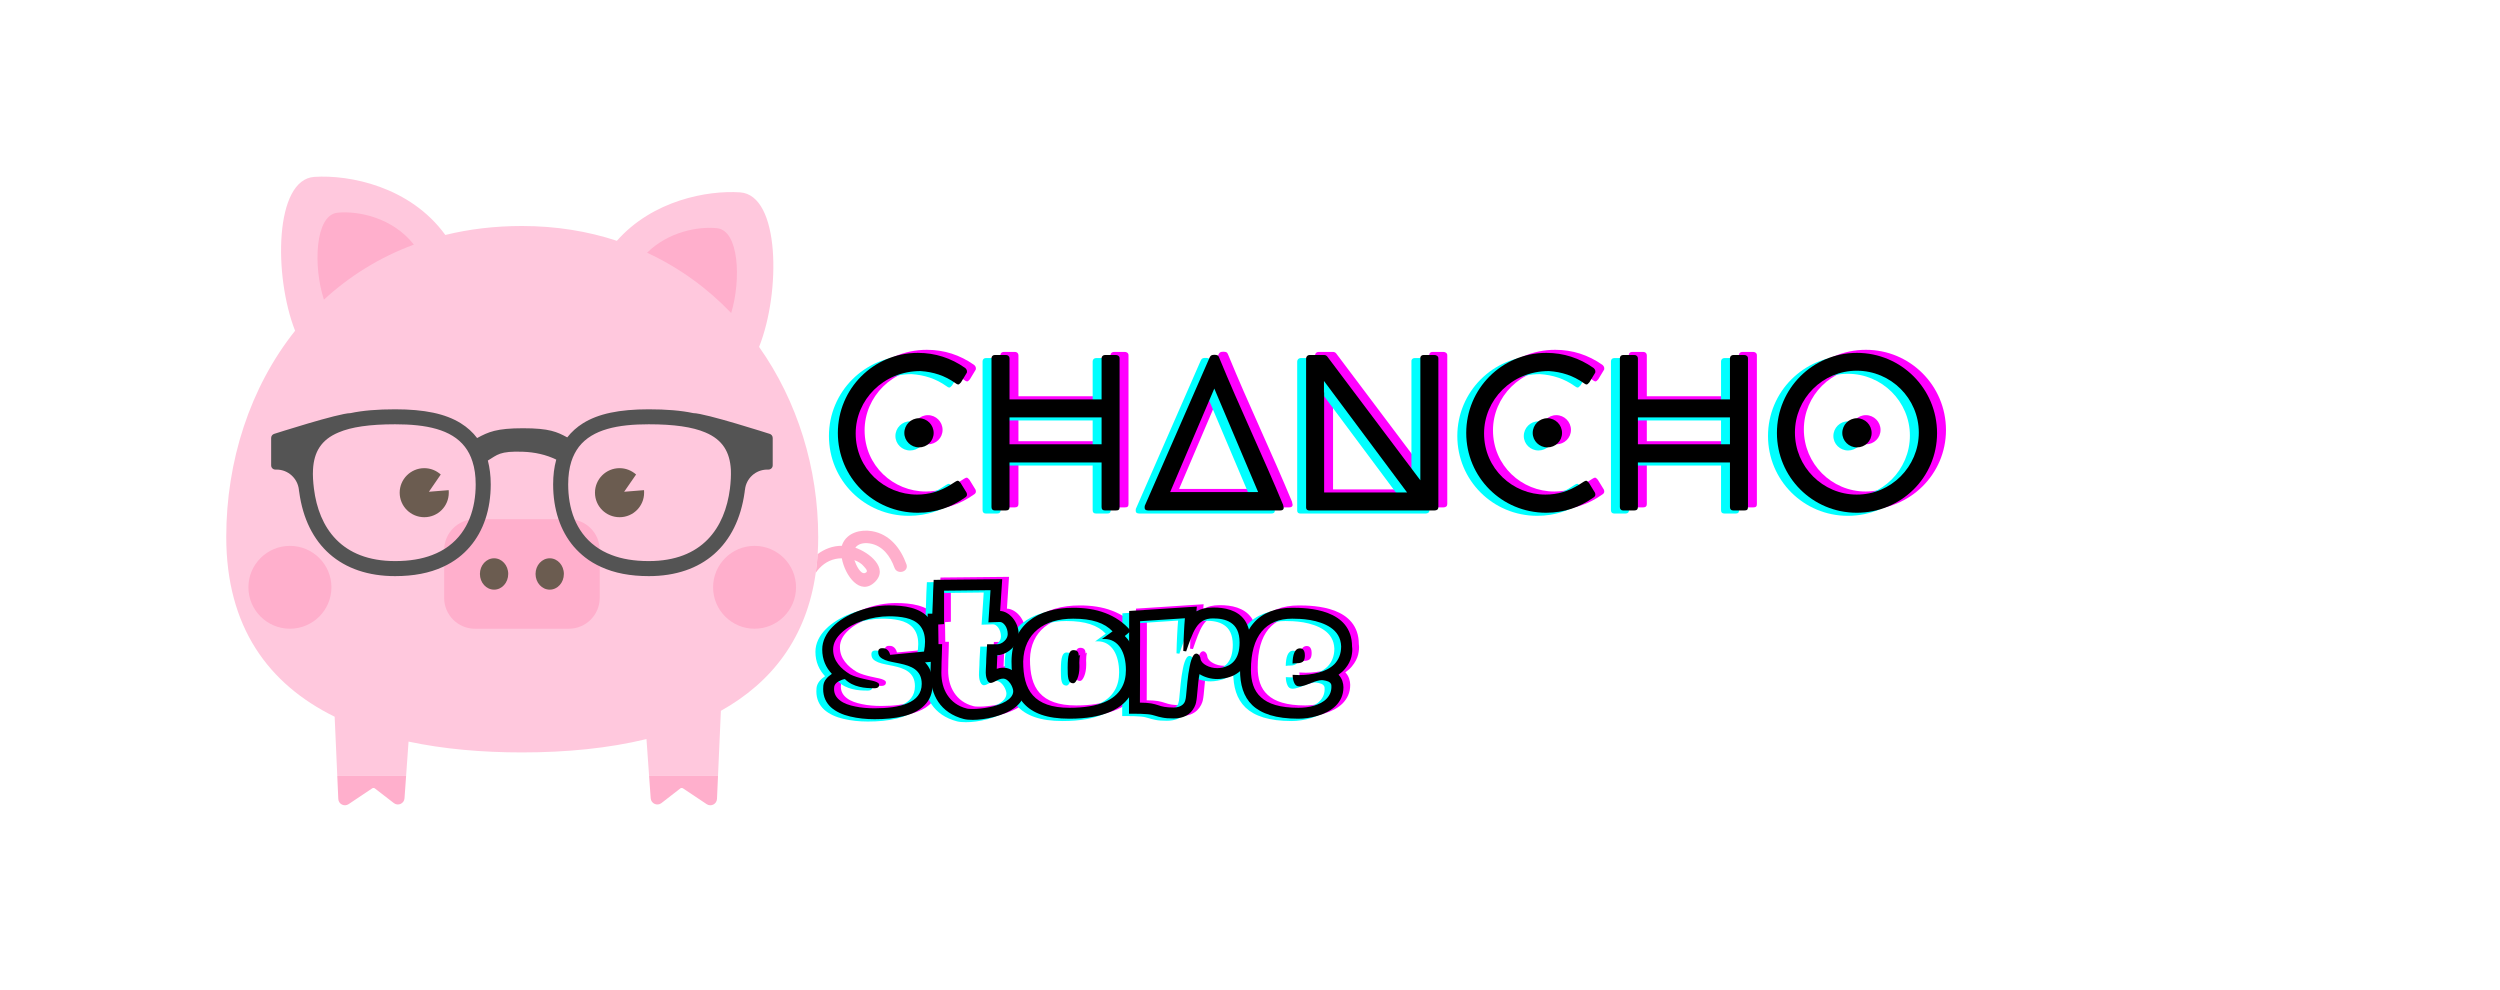 <svg xmlns="http://www.w3.org/2000/svg" xmlns:xlink="http://www.w3.org/1999/xlink" width="154" zoomAndPan="magnify" viewBox="0 0 115.5 45.75" height="61" preserveAspectRatio="xMidYMid meet" version="1.0"><defs><g/><clipPath id="id1"><path d="M 10.457 8.066 L 38 8.066 L 38 36 L 10.457 36 Z M 10.457 8.066 " clip-rule="nonzero"/></clipPath><clipPath id="id2"><path d="M 37.676 24.484 L 41.895 24.484 L 41.895 27.117 L 37.676 27.117 Z M 37.676 24.484 " clip-rule="nonzero"/></clipPath><clipPath id="id3"><path d="M 15 35 L 19 35 L 19 37.285 L 15 37.285 Z M 15 35 " clip-rule="nonzero"/></clipPath><clipPath id="id4"><path d="M 29 35 L 34 35 L 34 37.285 L 29 37.285 Z M 29 35 " clip-rule="nonzero"/></clipPath></defs><g fill="#ff00ff" fill-opacity="1"><g transform="translate(38.492, 32.498)"><g><path d="M 2.23 0.621 C 2.707 0.621 3.16 0.582 3.559 0.484 C 3.961 0.387 4.289 0.227 4.531 -0.02 C 4.773 -0.258 4.91 -0.578 4.91 -1.012 C 4.91 -1.488 4.77 -1.789 4.559 -2.004 L 4.934 -2.039 C 5.023 -2.477 5.062 -2.773 5.062 -2.957 C 5.062 -3.449 4.934 -3.801 4.734 -4.051 C 4.527 -4.293 4.242 -4.441 3.922 -4.527 C 3.602 -4.613 3.246 -4.637 2.898 -4.637 C 2.41 -4.637 1.906 -4.539 1.449 -4.367 C 0.988 -4.191 0.578 -3.945 0.285 -3.645 C -0.012 -3.344 -0.191 -2.988 -0.191 -2.602 C -0.191 -2.125 -0.016 -1.762 0.254 -1.473 C 0.043 -1.332 -0.117 -1.156 -0.141 -0.926 C -0.145 -0.887 -0.148 -0.855 -0.148 -0.773 C -0.148 -0.414 -0.012 -0.137 0.211 0.07 C 0.438 0.273 0.746 0.414 1.098 0.496 C 1.453 0.582 1.84 0.621 2.23 0.621 Z M 2.23 0.117 C 1.922 0.117 1.613 0.094 1.34 0.035 C 1.062 -0.02 0.812 -0.105 0.641 -0.238 C 0.465 -0.367 0.355 -0.543 0.355 -0.773 C 0.355 -0.801 0.359 -0.84 0.363 -0.879 C 0.379 -0.98 0.457 -1.062 0.559 -1.125 C 0.66 -1.18 0.773 -1.223 0.855 -1.234 C 1.043 -1.043 1.273 -0.938 1.516 -0.879 C 1.758 -0.816 2.008 -0.809 2.227 -0.809 C 2.398 -0.809 2.438 -0.895 2.438 -0.961 C 2.438 -1 2.422 -1.035 2.383 -1.059 C 2.305 -1.113 2.168 -1.152 1.992 -1.184 C 1.902 -1.203 1.809 -1.223 1.711 -1.246 C 1.508 -1.293 1.293 -1.352 1.094 -1.453 C 0.883 -1.582 0.688 -1.734 0.547 -1.922 C 0.402 -2.109 0.312 -2.332 0.312 -2.602 C 0.312 -2.895 0.465 -3.16 0.715 -3.387 C 0.957 -3.613 1.305 -3.801 1.688 -3.93 C 2.066 -4.059 2.492 -4.133 2.898 -4.133 C 3.164 -4.133 3.438 -4.113 3.684 -4.055 C 3.93 -4 4.145 -3.895 4.305 -3.723 C 4.465 -3.543 4.559 -3.301 4.559 -2.957 C 4.559 -2.824 4.543 -2.672 4.512 -2.504 L 2.949 -2.352 C 2.91 -2.5 2.844 -2.574 2.773 -2.617 C 2.707 -2.66 2.637 -2.66 2.598 -2.66 C 2.555 -2.66 2.504 -2.66 2.465 -2.633 C 2.422 -2.609 2.395 -2.57 2.395 -2.484 C 2.395 -2.387 2.426 -2.312 2.48 -2.254 C 2.598 -2.141 2.789 -2.07 3.035 -2.023 L 3.402 -1.949 C 3.648 -1.895 3.906 -1.824 4.094 -1.684 C 4.281 -1.543 4.406 -1.34 4.406 -1.012 C 4.406 -0.566 4.152 -0.285 3.754 -0.117 C 3.352 0.059 2.805 0.117 2.23 0.117 Z M 2.23 0.117 "/></g></g></g><g fill="#ff00ff" fill-opacity="1"><g transform="translate(43.305, 32.498)"><g><path d="M 1.949 0.652 C 2.223 0.652 2.582 0.609 2.938 0.516 C 3.289 0.422 3.637 0.285 3.895 0.086 C 4.152 -0.113 4.328 -0.359 4.328 -0.672 C 4.328 -0.906 4.223 -1.18 4.004 -1.441 C 3.805 -1.672 3.57 -1.758 3.355 -1.758 C 3.242 -1.758 3.145 -1.738 3.059 -1.707 C 3.062 -1.855 3.074 -2.074 3.086 -2.336 C 3.328 -2.34 3.574 -2.469 3.762 -2.648 C 3.945 -2.828 4.07 -3.066 4.07 -3.309 C 4.07 -3.594 3.961 -3.859 3.797 -4.055 C 3.637 -4.246 3.418 -4.375 3.215 -4.379 C 3.238 -4.734 3.266 -5.102 3.281 -5.379 L 3.312 -5.848 L 0.145 -5.816 L 0.121 -5.316 C 0.117 -5.164 0.113 -4.996 0.105 -4.812 L 0.082 -4.254 L -0.133 -4.254 L -0.133 -2.34 L 0.02 -2.34 C 0.012 -2.117 0.008 -1.93 0.004 -1.781 L -0.004 -1.488 C -0.004 -0.996 0.113 -0.543 0.359 -0.176 C 0.609 0.191 0.996 0.473 1.539 0.613 C 1.648 0.641 1.789 0.652 1.949 0.652 Z M 1.949 0.148 C 1.828 0.148 1.723 0.145 1.664 0.125 C 1.258 0.023 0.965 -0.207 0.777 -0.496 C 0.586 -0.785 0.5 -1.145 0.5 -1.523 C 0.5 -1.562 0.5 -1.625 0.504 -1.707 C 0.504 -1.875 0.512 -2.109 0.523 -2.395 C 0.527 -2.535 0.531 -2.688 0.535 -2.848 L 0.367 -2.848 L 0.355 -3.754 L 0.625 -3.773 L 0.625 -5.316 L 2.77 -5.34 C 2.758 -5.203 2.754 -5.055 2.742 -4.891 L 2.672 -3.852 L 3.203 -3.871 C 3.289 -3.871 3.379 -3.809 3.449 -3.707 C 3.52 -3.605 3.566 -3.465 3.566 -3.309 C 3.566 -3.191 3.504 -3.074 3.41 -2.988 C 3.316 -2.895 3.188 -2.84 3.07 -2.84 L 2.613 -2.84 C 2.602 -2.676 2.594 -2.523 2.586 -2.379 C 2.578 -2.23 2.57 -2.102 2.57 -1.98 C 2.562 -1.863 2.559 -1.766 2.555 -1.688 C 2.551 -1.605 2.551 -1.551 2.551 -1.523 C 2.551 -1.457 2.562 -1.34 2.598 -1.242 C 2.633 -1.141 2.684 -1.059 2.781 -1.055 C 2.852 -1.055 2.941 -1.105 3.039 -1.156 C 3.137 -1.207 3.242 -1.254 3.355 -1.254 C 3.488 -1.254 3.605 -1.148 3.691 -1.023 C 3.777 -0.895 3.82 -0.75 3.82 -0.672 C 3.82 -0.484 3.684 -0.328 3.484 -0.207 C 3.277 -0.082 3 0.008 2.723 0.066 C 2.445 0.121 2.164 0.148 1.949 0.148 Z M 1.949 0.148 "/></g></g></g><g fill="#ff00ff" fill-opacity="1"><g transform="translate(47.253, 32.498)"><g><path d="M 2.469 0.598 C 3.289 0.598 3.91 0.477 4.371 0.273 C 4.832 0.07 5.133 -0.215 5.324 -0.551 C 5.512 -0.883 5.582 -1.262 5.582 -1.648 C 5.582 -2.293 5.398 -2.867 5.027 -3.223 L 5.305 -3.457 C 4.973 -3.852 4.566 -4.117 4.121 -4.285 C 3.672 -4.457 3.172 -4.527 2.641 -4.527 C 1.805 -4.527 1.098 -4.328 0.598 -3.918 C 0.098 -3.512 -0.199 -2.891 -0.207 -2.051 C -0.207 -1.23 -0.059 -0.57 0.352 -0.113 C 0.766 0.348 1.43 0.598 2.469 0.598 Z M 2.469 0.094 C 1.645 0.094 1.109 -0.113 0.781 -0.48 C 0.449 -0.848 0.332 -1.383 0.332 -2.047 C 0.348 -2.699 0.594 -3.195 1 -3.527 C 1.406 -3.859 1.973 -4.023 2.641 -4.023 C 3.52 -4.023 4.09 -3.828 4.461 -3.438 L 3.969 -3.082 C 4.008 -3.082 4.043 -3.086 4.082 -3.086 C 4.414 -3.086 4.664 -2.926 4.832 -2.664 C 4.996 -2.406 5.078 -2.047 5.078 -1.652 C 5.078 -1.352 5.02 -1.059 4.863 -0.801 C 4.703 -0.539 4.453 -0.316 4.066 -0.16 C 3.68 0 3.16 0.094 2.469 0.094 Z M 2.652 -1.039 C 2.711 -1.039 2.781 -1.121 2.836 -1.254 C 2.891 -1.383 2.93 -1.57 2.93 -1.777 L 2.93 -1.875 C 2.926 -1.906 2.926 -1.945 2.926 -1.984 C 2.926 -2.109 2.934 -2.234 2.965 -2.352 L 2.902 -2.305 C 2.895 -2.379 2.891 -2.445 2.852 -2.492 C 2.816 -2.539 2.758 -2.57 2.652 -2.57 C 2.562 -2.57 2.492 -2.52 2.449 -2.391 C 2.406 -2.266 2.387 -2.062 2.387 -1.773 C 2.387 -1.547 2.387 -1.367 2.422 -1.238 C 2.453 -1.109 2.523 -1.039 2.652 -1.039 Z M 2.652 -1.039 "/></g></g><g transform="translate(52.556, 32.498)"><g><path d="M 1.98 0.586 C 2.34 0.586 2.586 0.477 2.75 0.32 C 2.91 0.164 2.992 -0.023 3.023 -0.176 L 3.016 -0.156 C 3.047 -0.281 3.062 -0.48 3.086 -0.734 C 3.105 -0.953 3.129 -1.227 3.176 -1.461 C 3.406 -1.32 3.691 -1.234 3.996 -1.234 C 4.102 -1.234 4.207 -1.246 4.32 -1.266 C 4.625 -1.32 4.93 -1.449 5.156 -1.707 C 5.383 -1.965 5.531 -2.344 5.531 -2.922 C 5.531 -3.383 5.426 -3.719 5.258 -3.961 C 5.086 -4.199 4.855 -4.34 4.602 -4.426 C 4.34 -4.516 4.059 -4.539 3.797 -4.539 C 3.477 -4.539 3.23 -4.477 3.035 -4.363 C 3.035 -4.43 3.043 -4.48 3.047 -4.52 C 3.051 -4.547 3.051 -4.562 3.051 -4.582 L -0.074 -4.379 L -0.082 0.367 C 0.352 0.363 0.613 0.375 0.785 0.391 C 0.953 0.406 1.039 0.438 1.125 0.461 C 1.227 0.492 1.332 0.523 1.465 0.547 C 1.598 0.574 1.762 0.586 1.98 0.586 Z M 1.98 0.082 C 1.797 0.082 1.668 0.07 1.555 0.051 C 1.445 0.031 1.359 0.008 1.273 -0.023 C 1.223 -0.035 1.172 -0.051 1.117 -0.07 C 1.062 -0.082 1.004 -0.098 0.941 -0.109 C 0.809 -0.129 0.641 -0.145 0.422 -0.145 C 0.422 -0.465 0.422 -0.777 0.426 -1.09 L 0.426 -2.027 C 0.426 -2.34 0.426 -2.648 0.43 -2.961 L 0.43 -3.906 L 2.5 -4.043 C 2.48 -3.844 2.473 -3.648 2.461 -3.465 C 2.457 -3.387 2.453 -3.305 2.449 -3.219 L 2.438 -2.969 C 2.434 -2.805 2.426 -2.652 2.426 -2.531 L 2.559 -2.512 C 2.715 -2.961 2.84 -3.344 3.016 -3.613 C 3.191 -3.883 3.422 -4.035 3.793 -4.035 C 4.082 -4.035 4.387 -3.996 4.625 -3.836 C 4.863 -3.68 5.027 -3.402 5.027 -2.922 C 5.027 -2.523 4.93 -2.254 4.781 -2.074 C 4.633 -1.895 4.43 -1.805 4.227 -1.762 C 4.148 -1.746 4.062 -1.738 3.996 -1.738 C 3.809 -1.738 3.629 -1.785 3.488 -1.863 C 3.344 -1.938 3.242 -2.047 3.223 -2.164 C 3.219 -2.219 3.203 -2.266 3.184 -2.297 C 3.145 -2.363 3.105 -2.391 3.07 -2.402 L 3.035 -2.41 C 2.988 -2.41 2.941 -2.387 2.902 -2.336 C 2.828 -2.23 2.766 -2.055 2.723 -1.828 C 2.676 -1.598 2.641 -1.359 2.617 -1.117 C 2.59 -0.871 2.57 -0.645 2.555 -0.469 C 2.547 -0.379 2.535 -0.312 2.523 -0.273 C 2.512 -0.203 2.473 -0.113 2.387 -0.043 C 2.301 0.027 2.172 0.082 1.98 0.082 Z M 1.98 0.082 "/></g></g></g><g fill="#ff00ff" fill-opacity="1"><g transform="translate(57.786, 32.498)"><g><path d="M 2.512 0.598 C 2.785 0.598 3.109 0.555 3.414 0.461 C 3.723 0.367 4.02 0.219 4.238 0.004 C 4.453 -0.211 4.594 -0.492 4.594 -0.855 C 4.594 -0.945 4.578 -1.043 4.543 -1.148 C 4.508 -1.25 4.449 -1.352 4.367 -1.434 C 4.488 -1.52 4.59 -1.609 4.668 -1.707 C 4.828 -1.895 4.918 -2.086 4.961 -2.258 C 5 -2.434 5.008 -2.57 5 -2.66 L 4.992 -2.734 C 4.992 -3.168 4.863 -3.496 4.66 -3.746 C 4.457 -3.996 4.176 -4.168 3.871 -4.285 C 3.57 -4.398 3.246 -4.461 2.953 -4.492 C 2.664 -4.523 2.398 -4.527 2.227 -4.527 C 1.461 -4.527 0.855 -4.297 0.445 -3.824 C 0.035 -3.352 -0.184 -2.633 -0.184 -1.664 C -0.184 -0.988 -0.031 -0.426 0.383 -0.027 C 0.797 0.367 1.469 0.598 2.512 0.598 Z M 2.512 0.094 C 1.66 0.094 1.113 -0.086 0.781 -0.395 C 0.445 -0.699 0.32 -1.141 0.32 -1.664 C 0.32 -2.441 0.492 -3.035 0.816 -3.43 C 1.141 -3.824 1.617 -4.023 2.227 -4.023 C 2.414 -4.023 2.723 -4.016 3.055 -3.961 C 3.387 -3.902 3.734 -3.797 4.008 -3.609 C 4.285 -3.418 4.473 -3.145 4.488 -2.746 C 4.488 -2.395 4.371 -2.129 4.184 -1.93 C 3.992 -1.734 3.73 -1.609 3.441 -1.531 C 3.148 -1.453 2.836 -1.418 2.535 -1.418 C 2.434 -1.418 2.34 -1.422 2.246 -1.43 C 2.246 -1.297 2.273 -1.16 2.32 -1.059 C 2.363 -0.957 2.434 -0.895 2.551 -0.895 C 2.727 -0.895 2.934 -0.984 3.094 -1.051 L 3.098 -1.051 C 3.266 -1.121 3.465 -1.184 3.594 -1.184 C 3.621 -1.184 3.637 -1.184 3.648 -1.18 C 3.723 -1.172 3.816 -1.152 3.891 -1.121 C 3.961 -1.09 4.023 -1.035 4.035 -0.961 C 4.059 -0.691 3.969 -0.488 3.82 -0.332 C 3.676 -0.172 3.457 -0.07 3.223 0 C 2.988 0.07 2.738 0.094 2.512 0.094 Z M 2.242 -1.949 C 2.316 -1.961 2.387 -1.965 2.457 -1.965 C 2.523 -1.965 2.582 -1.973 2.637 -1.992 C 2.742 -2.027 2.812 -2.109 2.812 -2.332 C 2.812 -2.387 2.805 -2.473 2.773 -2.535 C 2.742 -2.602 2.688 -2.652 2.59 -2.652 C 2.461 -2.652 2.379 -2.578 2.324 -2.453 C 2.27 -2.328 2.246 -2.152 2.242 -1.949 Z M 2.242 -1.949 "/></g></g></g><g fill="#00ffff" fill-opacity="1"><g transform="translate(37.864, 32.714)"><g><path d="M 2.23 0.621 C 2.707 0.621 3.16 0.582 3.559 0.484 C 3.961 0.387 4.289 0.227 4.531 -0.02 C 4.773 -0.258 4.91 -0.578 4.91 -1.012 C 4.91 -1.488 4.77 -1.789 4.559 -2.004 L 4.934 -2.039 C 5.023 -2.477 5.062 -2.773 5.062 -2.957 C 5.062 -3.449 4.934 -3.801 4.734 -4.051 C 4.527 -4.293 4.242 -4.441 3.922 -4.527 C 3.602 -4.613 3.246 -4.637 2.898 -4.637 C 2.41 -4.637 1.906 -4.539 1.449 -4.367 C 0.988 -4.191 0.578 -3.945 0.285 -3.645 C -0.012 -3.344 -0.191 -2.988 -0.191 -2.602 C -0.191 -2.125 -0.016 -1.762 0.254 -1.473 C 0.043 -1.332 -0.117 -1.156 -0.141 -0.926 C -0.145 -0.887 -0.148 -0.855 -0.148 -0.773 C -0.148 -0.414 -0.012 -0.137 0.211 0.07 C 0.438 0.273 0.746 0.414 1.098 0.496 C 1.453 0.582 1.84 0.621 2.23 0.621 Z M 2.23 0.117 C 1.922 0.117 1.613 0.094 1.34 0.035 C 1.062 -0.02 0.812 -0.105 0.641 -0.238 C 0.465 -0.367 0.355 -0.543 0.355 -0.773 C 0.355 -0.801 0.359 -0.84 0.363 -0.879 C 0.379 -0.98 0.457 -1.062 0.559 -1.125 C 0.66 -1.18 0.773 -1.223 0.855 -1.234 C 1.043 -1.043 1.273 -0.938 1.516 -0.879 C 1.758 -0.816 2.008 -0.809 2.227 -0.809 C 2.398 -0.809 2.438 -0.895 2.438 -0.961 C 2.438 -1 2.422 -1.035 2.383 -1.059 C 2.305 -1.113 2.168 -1.152 1.992 -1.184 C 1.902 -1.203 1.809 -1.223 1.711 -1.246 C 1.508 -1.293 1.293 -1.352 1.094 -1.453 C 0.883 -1.582 0.688 -1.734 0.547 -1.922 C 0.402 -2.109 0.312 -2.332 0.312 -2.602 C 0.312 -2.895 0.465 -3.16 0.715 -3.387 C 0.957 -3.613 1.305 -3.801 1.688 -3.93 C 2.066 -4.059 2.492 -4.133 2.898 -4.133 C 3.164 -4.133 3.438 -4.113 3.684 -4.055 C 3.93 -4 4.145 -3.895 4.305 -3.723 C 4.465 -3.543 4.559 -3.301 4.559 -2.957 C 4.559 -2.824 4.543 -2.672 4.512 -2.504 L 2.949 -2.352 C 2.91 -2.5 2.844 -2.574 2.773 -2.617 C 2.707 -2.66 2.637 -2.66 2.598 -2.66 C 2.555 -2.66 2.504 -2.66 2.465 -2.633 C 2.422 -2.609 2.395 -2.57 2.395 -2.484 C 2.395 -2.387 2.426 -2.312 2.48 -2.254 C 2.598 -2.141 2.789 -2.07 3.035 -2.023 L 3.402 -1.949 C 3.648 -1.895 3.906 -1.824 4.094 -1.684 C 4.281 -1.543 4.406 -1.34 4.406 -1.012 C 4.406 -0.566 4.152 -0.285 3.754 -0.117 C 3.352 0.059 2.805 0.117 2.23 0.117 Z M 2.23 0.117 "/></g></g></g><g fill="#00ffff" fill-opacity="1"><g transform="translate(42.677, 32.714)"><g><path d="M 1.949 0.652 C 2.223 0.652 2.582 0.609 2.938 0.516 C 3.289 0.422 3.637 0.285 3.895 0.086 C 4.152 -0.113 4.328 -0.359 4.328 -0.672 C 4.328 -0.906 4.223 -1.18 4.004 -1.441 C 3.805 -1.672 3.57 -1.758 3.355 -1.758 C 3.242 -1.758 3.145 -1.738 3.059 -1.707 C 3.062 -1.855 3.074 -2.074 3.086 -2.336 C 3.328 -2.34 3.574 -2.469 3.762 -2.648 C 3.945 -2.828 4.07 -3.066 4.07 -3.309 C 4.07 -3.594 3.961 -3.859 3.797 -4.055 C 3.637 -4.246 3.418 -4.375 3.215 -4.379 C 3.238 -4.734 3.266 -5.102 3.281 -5.379 L 3.312 -5.848 L 0.145 -5.816 L 0.121 -5.316 C 0.117 -5.164 0.113 -4.996 0.105 -4.812 L 0.082 -4.254 L -0.133 -4.254 L -0.133 -2.34 L 0.02 -2.34 C 0.012 -2.117 0.008 -1.93 0.004 -1.781 L -0.004 -1.488 C -0.004 -0.996 0.113 -0.543 0.359 -0.176 C 0.609 0.191 0.996 0.473 1.539 0.613 C 1.648 0.641 1.789 0.652 1.949 0.652 Z M 1.949 0.148 C 1.828 0.148 1.723 0.145 1.664 0.125 C 1.258 0.023 0.965 -0.207 0.777 -0.496 C 0.586 -0.785 0.5 -1.145 0.5 -1.523 C 0.5 -1.562 0.5 -1.625 0.504 -1.707 C 0.504 -1.875 0.512 -2.109 0.523 -2.395 C 0.527 -2.535 0.531 -2.688 0.535 -2.848 L 0.367 -2.848 L 0.355 -3.754 L 0.625 -3.773 L 0.625 -5.316 L 2.77 -5.34 C 2.758 -5.203 2.754 -5.055 2.742 -4.891 L 2.672 -3.852 L 3.203 -3.871 C 3.289 -3.871 3.379 -3.809 3.449 -3.707 C 3.52 -3.605 3.566 -3.465 3.566 -3.309 C 3.566 -3.191 3.504 -3.074 3.41 -2.988 C 3.316 -2.895 3.188 -2.84 3.07 -2.84 L 2.613 -2.84 C 2.602 -2.676 2.594 -2.523 2.586 -2.379 C 2.578 -2.23 2.57 -2.102 2.57 -1.98 C 2.562 -1.863 2.559 -1.766 2.555 -1.688 C 2.551 -1.605 2.551 -1.551 2.551 -1.523 C 2.551 -1.457 2.562 -1.34 2.598 -1.242 C 2.633 -1.141 2.684 -1.059 2.781 -1.055 C 2.852 -1.055 2.941 -1.105 3.039 -1.156 C 3.137 -1.207 3.242 -1.254 3.355 -1.254 C 3.488 -1.254 3.605 -1.148 3.691 -1.023 C 3.777 -0.895 3.82 -0.75 3.82 -0.672 C 3.82 -0.484 3.684 -0.328 3.484 -0.207 C 3.277 -0.082 3 0.008 2.723 0.066 C 2.445 0.121 2.164 0.148 1.949 0.148 Z M 1.949 0.148 "/></g></g></g><g fill="#00ffff" fill-opacity="1"><g transform="translate(46.625, 32.714)"><g><path d="M 2.469 0.598 C 3.289 0.598 3.91 0.477 4.371 0.273 C 4.832 0.07 5.133 -0.215 5.324 -0.551 C 5.512 -0.883 5.582 -1.262 5.582 -1.648 C 5.582 -2.293 5.398 -2.867 5.027 -3.223 L 5.305 -3.457 C 4.973 -3.852 4.566 -4.117 4.121 -4.285 C 3.672 -4.457 3.172 -4.527 2.641 -4.527 C 1.805 -4.527 1.098 -4.328 0.598 -3.918 C 0.098 -3.512 -0.199 -2.891 -0.207 -2.051 C -0.207 -1.23 -0.059 -0.57 0.352 -0.113 C 0.766 0.348 1.43 0.598 2.469 0.598 Z M 2.469 0.094 C 1.645 0.094 1.109 -0.113 0.781 -0.48 C 0.449 -0.848 0.332 -1.383 0.332 -2.047 C 0.348 -2.699 0.594 -3.195 1 -3.527 C 1.406 -3.859 1.973 -4.023 2.641 -4.023 C 3.52 -4.023 4.09 -3.828 4.461 -3.438 L 3.969 -3.082 C 4.008 -3.082 4.043 -3.086 4.082 -3.086 C 4.414 -3.086 4.664 -2.926 4.832 -2.664 C 4.996 -2.406 5.078 -2.047 5.078 -1.652 C 5.078 -1.352 5.02 -1.059 4.863 -0.801 C 4.703 -0.539 4.453 -0.316 4.066 -0.16 C 3.68 0 3.16 0.094 2.469 0.094 Z M 2.652 -1.039 C 2.711 -1.039 2.781 -1.121 2.836 -1.254 C 2.891 -1.383 2.93 -1.57 2.93 -1.777 L 2.93 -1.875 C 2.926 -1.906 2.926 -1.945 2.926 -1.984 C 2.926 -2.109 2.934 -2.234 2.965 -2.352 L 2.902 -2.305 C 2.895 -2.379 2.891 -2.445 2.852 -2.492 C 2.816 -2.539 2.758 -2.57 2.652 -2.57 C 2.562 -2.57 2.492 -2.52 2.449 -2.391 C 2.406 -2.266 2.387 -2.062 2.387 -1.773 C 2.387 -1.547 2.387 -1.367 2.422 -1.238 C 2.453 -1.109 2.523 -1.039 2.652 -1.039 Z M 2.652 -1.039 "/></g></g><g transform="translate(51.928, 32.714)"><g><path d="M 1.98 0.586 C 2.34 0.586 2.586 0.477 2.75 0.32 C 2.91 0.164 2.992 -0.023 3.023 -0.176 L 3.016 -0.156 C 3.047 -0.281 3.062 -0.48 3.086 -0.734 C 3.105 -0.953 3.129 -1.227 3.176 -1.461 C 3.406 -1.32 3.691 -1.234 3.996 -1.234 C 4.102 -1.234 4.207 -1.246 4.32 -1.266 C 4.625 -1.32 4.93 -1.449 5.156 -1.707 C 5.383 -1.965 5.531 -2.344 5.531 -2.922 C 5.531 -3.383 5.426 -3.719 5.258 -3.961 C 5.086 -4.199 4.855 -4.34 4.602 -4.426 C 4.34 -4.516 4.059 -4.539 3.797 -4.539 C 3.477 -4.539 3.23 -4.477 3.035 -4.363 C 3.035 -4.43 3.043 -4.48 3.047 -4.52 C 3.051 -4.547 3.051 -4.562 3.051 -4.582 L -0.074 -4.379 L -0.082 0.367 C 0.352 0.363 0.613 0.375 0.785 0.391 C 0.953 0.406 1.039 0.438 1.125 0.461 C 1.227 0.492 1.332 0.523 1.465 0.547 C 1.598 0.574 1.762 0.586 1.98 0.586 Z M 1.98 0.082 C 1.797 0.082 1.668 0.07 1.555 0.051 C 1.445 0.031 1.359 0.008 1.273 -0.023 C 1.223 -0.035 1.172 -0.051 1.117 -0.07 C 1.062 -0.082 1.004 -0.098 0.941 -0.109 C 0.809 -0.129 0.641 -0.145 0.422 -0.145 C 0.422 -0.465 0.422 -0.777 0.426 -1.09 L 0.426 -2.027 C 0.426 -2.34 0.426 -2.648 0.43 -2.961 L 0.43 -3.906 L 2.5 -4.043 C 2.48 -3.844 2.473 -3.648 2.461 -3.465 C 2.457 -3.387 2.453 -3.305 2.449 -3.219 L 2.438 -2.969 C 2.434 -2.805 2.426 -2.652 2.426 -2.531 L 2.559 -2.512 C 2.715 -2.961 2.84 -3.344 3.016 -3.613 C 3.191 -3.883 3.422 -4.035 3.793 -4.035 C 4.082 -4.035 4.387 -3.996 4.625 -3.836 C 4.863 -3.68 5.027 -3.402 5.027 -2.922 C 5.027 -2.523 4.93 -2.254 4.781 -2.074 C 4.633 -1.895 4.43 -1.805 4.227 -1.762 C 4.148 -1.746 4.062 -1.738 3.996 -1.738 C 3.809 -1.738 3.629 -1.785 3.488 -1.863 C 3.344 -1.938 3.242 -2.047 3.223 -2.164 C 3.219 -2.219 3.203 -2.266 3.184 -2.297 C 3.145 -2.363 3.105 -2.391 3.07 -2.402 L 3.035 -2.41 C 2.988 -2.41 2.941 -2.387 2.902 -2.336 C 2.828 -2.23 2.766 -2.055 2.723 -1.828 C 2.676 -1.598 2.641 -1.359 2.617 -1.117 C 2.59 -0.871 2.57 -0.645 2.555 -0.469 C 2.547 -0.379 2.535 -0.312 2.523 -0.273 C 2.512 -0.203 2.473 -0.113 2.387 -0.043 C 2.301 0.027 2.172 0.082 1.98 0.082 Z M 1.98 0.082 "/></g></g></g><g fill="#00ffff" fill-opacity="1"><g transform="translate(57.159, 32.714)"><g><path d="M 2.512 0.598 C 2.785 0.598 3.109 0.555 3.414 0.461 C 3.723 0.367 4.02 0.219 4.238 0.004 C 4.453 -0.211 4.594 -0.492 4.594 -0.855 C 4.594 -0.945 4.578 -1.043 4.543 -1.148 C 4.508 -1.25 4.449 -1.352 4.367 -1.434 C 4.488 -1.52 4.59 -1.609 4.668 -1.707 C 4.828 -1.895 4.918 -2.086 4.961 -2.258 C 5 -2.434 5.008 -2.57 5 -2.66 L 4.992 -2.734 C 4.992 -3.168 4.863 -3.496 4.66 -3.746 C 4.457 -3.996 4.176 -4.168 3.871 -4.285 C 3.57 -4.398 3.246 -4.461 2.953 -4.492 C 2.664 -4.523 2.398 -4.527 2.227 -4.527 C 1.461 -4.527 0.855 -4.297 0.445 -3.824 C 0.035 -3.352 -0.184 -2.633 -0.184 -1.664 C -0.184 -0.988 -0.031 -0.426 0.383 -0.027 C 0.797 0.367 1.469 0.598 2.512 0.598 Z M 2.512 0.094 C 1.66 0.094 1.113 -0.086 0.781 -0.395 C 0.445 -0.699 0.32 -1.141 0.32 -1.664 C 0.32 -2.441 0.492 -3.035 0.816 -3.43 C 1.141 -3.824 1.617 -4.023 2.227 -4.023 C 2.414 -4.023 2.723 -4.016 3.055 -3.961 C 3.387 -3.902 3.734 -3.797 4.008 -3.609 C 4.285 -3.418 4.473 -3.145 4.488 -2.746 C 4.488 -2.395 4.371 -2.129 4.184 -1.93 C 3.992 -1.734 3.73 -1.609 3.441 -1.531 C 3.148 -1.453 2.836 -1.418 2.535 -1.418 C 2.434 -1.418 2.34 -1.422 2.246 -1.43 C 2.246 -1.297 2.273 -1.16 2.32 -1.059 C 2.363 -0.957 2.434 -0.895 2.551 -0.895 C 2.727 -0.895 2.934 -0.984 3.094 -1.051 L 3.098 -1.051 C 3.266 -1.121 3.465 -1.184 3.594 -1.184 C 3.621 -1.184 3.637 -1.184 3.648 -1.18 C 3.723 -1.172 3.816 -1.152 3.891 -1.121 C 3.961 -1.09 4.023 -1.035 4.035 -0.961 C 4.059 -0.691 3.969 -0.488 3.82 -0.332 C 3.676 -0.172 3.457 -0.07 3.223 0 C 2.988 0.07 2.738 0.094 2.512 0.094 Z M 2.242 -1.949 C 2.316 -1.961 2.387 -1.965 2.457 -1.965 C 2.523 -1.965 2.582 -1.973 2.637 -1.992 C 2.742 -2.027 2.812 -2.109 2.812 -2.332 C 2.812 -2.387 2.805 -2.473 2.773 -2.535 C 2.742 -2.602 2.688 -2.652 2.59 -2.652 C 2.461 -2.652 2.379 -2.578 2.324 -2.453 C 2.27 -2.328 2.246 -2.152 2.242 -1.949 Z M 2.242 -1.949 "/></g></g></g><g fill="#000000" fill-opacity="1"><g transform="translate(38.178, 32.606)"><g><path d="M 2.23 0.621 C 2.707 0.621 3.16 0.582 3.559 0.484 C 3.961 0.387 4.289 0.227 4.531 -0.02 C 4.773 -0.258 4.91 -0.578 4.91 -1.012 C 4.91 -1.488 4.77 -1.789 4.559 -2.004 L 4.934 -2.039 C 5.023 -2.477 5.062 -2.773 5.062 -2.957 C 5.062 -3.449 4.934 -3.801 4.734 -4.051 C 4.527 -4.293 4.242 -4.441 3.922 -4.527 C 3.602 -4.613 3.246 -4.637 2.898 -4.637 C 2.41 -4.637 1.906 -4.539 1.449 -4.367 C 0.988 -4.191 0.578 -3.945 0.285 -3.645 C -0.012 -3.344 -0.191 -2.988 -0.191 -2.602 C -0.191 -2.125 -0.016 -1.762 0.254 -1.473 C 0.043 -1.332 -0.117 -1.156 -0.141 -0.926 C -0.145 -0.887 -0.148 -0.855 -0.148 -0.773 C -0.148 -0.414 -0.012 -0.137 0.211 0.07 C 0.438 0.273 0.746 0.414 1.098 0.496 C 1.453 0.582 1.84 0.621 2.23 0.621 Z M 2.23 0.117 C 1.922 0.117 1.613 0.094 1.34 0.035 C 1.062 -0.02 0.812 -0.105 0.641 -0.238 C 0.465 -0.367 0.355 -0.543 0.355 -0.773 C 0.355 -0.801 0.359 -0.84 0.363 -0.879 C 0.379 -0.98 0.457 -1.062 0.559 -1.125 C 0.66 -1.18 0.773 -1.223 0.855 -1.234 C 1.043 -1.043 1.273 -0.938 1.516 -0.879 C 1.758 -0.816 2.008 -0.809 2.227 -0.809 C 2.398 -0.809 2.438 -0.895 2.438 -0.961 C 2.438 -1 2.422 -1.035 2.383 -1.059 C 2.305 -1.113 2.168 -1.152 1.992 -1.184 C 1.902 -1.203 1.809 -1.223 1.711 -1.246 C 1.508 -1.293 1.293 -1.352 1.094 -1.453 C 0.883 -1.582 0.688 -1.734 0.547 -1.922 C 0.402 -2.109 0.312 -2.332 0.312 -2.602 C 0.312 -2.895 0.465 -3.16 0.715 -3.387 C 0.957 -3.613 1.305 -3.801 1.688 -3.93 C 2.066 -4.059 2.492 -4.133 2.898 -4.133 C 3.164 -4.133 3.438 -4.113 3.684 -4.055 C 3.93 -4 4.145 -3.895 4.305 -3.723 C 4.465 -3.543 4.559 -3.301 4.559 -2.957 C 4.559 -2.824 4.543 -2.672 4.512 -2.504 L 2.949 -2.352 C 2.91 -2.5 2.844 -2.574 2.773 -2.617 C 2.707 -2.66 2.637 -2.66 2.598 -2.66 C 2.555 -2.66 2.504 -2.66 2.465 -2.633 C 2.422 -2.609 2.395 -2.57 2.395 -2.484 C 2.395 -2.387 2.426 -2.312 2.48 -2.254 C 2.598 -2.141 2.789 -2.07 3.035 -2.023 L 3.402 -1.949 C 3.648 -1.895 3.906 -1.824 4.094 -1.684 C 4.281 -1.543 4.406 -1.34 4.406 -1.012 C 4.406 -0.566 4.152 -0.285 3.754 -0.117 C 3.352 0.059 2.805 0.117 2.23 0.117 Z M 2.23 0.117 "/></g></g></g><g fill="#000000" fill-opacity="1"><g transform="translate(42.991, 32.606)"><g><path d="M 1.949 0.652 C 2.223 0.652 2.582 0.609 2.938 0.516 C 3.289 0.422 3.637 0.285 3.895 0.086 C 4.152 -0.113 4.328 -0.359 4.328 -0.672 C 4.328 -0.906 4.223 -1.18 4.004 -1.441 C 3.805 -1.672 3.57 -1.758 3.355 -1.758 C 3.242 -1.758 3.145 -1.738 3.059 -1.707 C 3.062 -1.855 3.074 -2.074 3.086 -2.336 C 3.328 -2.34 3.574 -2.469 3.762 -2.648 C 3.945 -2.828 4.07 -3.066 4.07 -3.309 C 4.07 -3.594 3.961 -3.859 3.797 -4.055 C 3.637 -4.246 3.418 -4.375 3.215 -4.379 C 3.238 -4.734 3.266 -5.102 3.281 -5.379 L 3.312 -5.848 L 0.145 -5.816 L 0.121 -5.316 C 0.117 -5.164 0.113 -4.996 0.105 -4.812 L 0.082 -4.254 L -0.133 -4.254 L -0.133 -2.34 L 0.02 -2.34 C 0.012 -2.117 0.008 -1.93 0.004 -1.781 L -0.004 -1.488 C -0.004 -0.996 0.113 -0.543 0.359 -0.176 C 0.609 0.191 0.996 0.473 1.539 0.613 C 1.648 0.641 1.789 0.652 1.949 0.652 Z M 1.949 0.148 C 1.828 0.148 1.723 0.145 1.664 0.125 C 1.258 0.023 0.965 -0.207 0.777 -0.496 C 0.586 -0.785 0.5 -1.145 0.5 -1.523 C 0.5 -1.562 0.5 -1.625 0.504 -1.707 C 0.504 -1.875 0.512 -2.109 0.523 -2.395 C 0.527 -2.535 0.531 -2.688 0.535 -2.848 L 0.367 -2.848 L 0.355 -3.754 L 0.625 -3.773 L 0.625 -5.316 L 2.77 -5.34 C 2.758 -5.203 2.754 -5.055 2.742 -4.891 L 2.672 -3.852 L 3.203 -3.871 C 3.289 -3.871 3.379 -3.809 3.449 -3.707 C 3.52 -3.605 3.566 -3.465 3.566 -3.309 C 3.566 -3.191 3.504 -3.074 3.41 -2.988 C 3.316 -2.895 3.188 -2.84 3.07 -2.84 L 2.613 -2.84 C 2.602 -2.676 2.594 -2.523 2.586 -2.379 C 2.578 -2.23 2.57 -2.102 2.57 -1.98 C 2.562 -1.863 2.559 -1.766 2.555 -1.688 C 2.551 -1.605 2.551 -1.551 2.551 -1.523 C 2.551 -1.457 2.562 -1.34 2.598 -1.242 C 2.633 -1.141 2.684 -1.059 2.781 -1.055 C 2.852 -1.055 2.941 -1.105 3.039 -1.156 C 3.137 -1.207 3.242 -1.254 3.355 -1.254 C 3.488 -1.254 3.605 -1.148 3.691 -1.023 C 3.777 -0.895 3.82 -0.75 3.82 -0.672 C 3.82 -0.484 3.684 -0.328 3.484 -0.207 C 3.277 -0.082 3 0.008 2.723 0.066 C 2.445 0.121 2.164 0.148 1.949 0.148 Z M 1.949 0.148 "/></g></g></g><g fill="#000000" fill-opacity="1"><g transform="translate(46.939, 32.606)"><g><path d="M 2.469 0.598 C 3.289 0.598 3.91 0.477 4.371 0.273 C 4.832 0.07 5.133 -0.215 5.324 -0.551 C 5.512 -0.883 5.582 -1.262 5.582 -1.648 C 5.582 -2.293 5.398 -2.867 5.027 -3.223 L 5.305 -3.457 C 4.973 -3.852 4.566 -4.117 4.121 -4.285 C 3.672 -4.457 3.172 -4.527 2.641 -4.527 C 1.805 -4.527 1.098 -4.328 0.598 -3.918 C 0.098 -3.512 -0.199 -2.891 -0.207 -2.051 C -0.207 -1.23 -0.059 -0.57 0.352 -0.113 C 0.766 0.348 1.43 0.598 2.469 0.598 Z M 2.469 0.094 C 1.645 0.094 1.109 -0.113 0.781 -0.48 C 0.449 -0.848 0.332 -1.383 0.332 -2.047 C 0.348 -2.699 0.594 -3.195 1 -3.527 C 1.406 -3.859 1.973 -4.023 2.641 -4.023 C 3.52 -4.023 4.09 -3.828 4.461 -3.438 L 3.969 -3.082 C 4.008 -3.082 4.043 -3.086 4.082 -3.086 C 4.414 -3.086 4.664 -2.926 4.832 -2.664 C 4.996 -2.406 5.078 -2.047 5.078 -1.652 C 5.078 -1.352 5.02 -1.059 4.863 -0.801 C 4.703 -0.539 4.453 -0.316 4.066 -0.16 C 3.68 0 3.16 0.094 2.469 0.094 Z M 2.652 -1.039 C 2.711 -1.039 2.781 -1.121 2.836 -1.254 C 2.891 -1.383 2.93 -1.57 2.93 -1.777 L 2.93 -1.875 C 2.926 -1.906 2.926 -1.945 2.926 -1.984 C 2.926 -2.109 2.934 -2.234 2.965 -2.352 L 2.902 -2.305 C 2.895 -2.379 2.891 -2.445 2.852 -2.492 C 2.816 -2.539 2.758 -2.57 2.652 -2.57 C 2.562 -2.57 2.492 -2.52 2.449 -2.391 C 2.406 -2.266 2.387 -2.062 2.387 -1.773 C 2.387 -1.547 2.387 -1.367 2.422 -1.238 C 2.453 -1.109 2.523 -1.039 2.652 -1.039 Z M 2.652 -1.039 "/></g></g><g transform="translate(52.242, 32.606)"><g><path d="M 1.98 0.586 C 2.34 0.586 2.586 0.477 2.75 0.32 C 2.91 0.164 2.992 -0.023 3.023 -0.176 L 3.016 -0.156 C 3.047 -0.281 3.062 -0.48 3.086 -0.734 C 3.105 -0.953 3.129 -1.227 3.176 -1.461 C 3.406 -1.32 3.691 -1.234 3.996 -1.234 C 4.102 -1.234 4.207 -1.246 4.32 -1.266 C 4.625 -1.32 4.93 -1.449 5.156 -1.707 C 5.383 -1.965 5.531 -2.344 5.531 -2.922 C 5.531 -3.383 5.426 -3.719 5.258 -3.961 C 5.086 -4.199 4.855 -4.34 4.602 -4.426 C 4.34 -4.516 4.059 -4.539 3.797 -4.539 C 3.477 -4.539 3.23 -4.477 3.035 -4.363 C 3.035 -4.43 3.043 -4.48 3.047 -4.52 C 3.051 -4.547 3.051 -4.562 3.051 -4.582 L -0.074 -4.379 L -0.082 0.367 C 0.352 0.363 0.613 0.375 0.785 0.391 C 0.953 0.406 1.039 0.438 1.125 0.461 C 1.227 0.492 1.332 0.523 1.465 0.547 C 1.598 0.574 1.762 0.586 1.98 0.586 Z M 1.98 0.082 C 1.797 0.082 1.668 0.07 1.555 0.051 C 1.445 0.031 1.359 0.008 1.273 -0.023 C 1.223 -0.035 1.172 -0.051 1.117 -0.07 C 1.062 -0.082 1.004 -0.098 0.941 -0.109 C 0.809 -0.129 0.641 -0.145 0.422 -0.145 C 0.422 -0.465 0.422 -0.777 0.426 -1.09 L 0.426 -2.027 C 0.426 -2.34 0.426 -2.648 0.43 -2.961 L 0.43 -3.906 L 2.5 -4.043 C 2.48 -3.844 2.473 -3.648 2.461 -3.465 C 2.457 -3.387 2.453 -3.305 2.449 -3.219 L 2.438 -2.969 C 2.434 -2.805 2.426 -2.652 2.426 -2.531 L 2.559 -2.512 C 2.715 -2.961 2.84 -3.344 3.016 -3.613 C 3.191 -3.883 3.422 -4.035 3.793 -4.035 C 4.082 -4.035 4.387 -3.996 4.625 -3.836 C 4.863 -3.68 5.027 -3.402 5.027 -2.922 C 5.027 -2.523 4.93 -2.254 4.781 -2.074 C 4.633 -1.895 4.43 -1.805 4.227 -1.762 C 4.148 -1.746 4.062 -1.738 3.996 -1.738 C 3.809 -1.738 3.629 -1.785 3.488 -1.863 C 3.344 -1.938 3.242 -2.047 3.223 -2.164 C 3.219 -2.219 3.203 -2.266 3.184 -2.297 C 3.145 -2.363 3.105 -2.391 3.07 -2.402 L 3.035 -2.41 C 2.988 -2.41 2.941 -2.387 2.902 -2.336 C 2.828 -2.23 2.766 -2.055 2.723 -1.828 C 2.676 -1.598 2.641 -1.359 2.617 -1.117 C 2.59 -0.871 2.57 -0.645 2.555 -0.469 C 2.547 -0.379 2.535 -0.312 2.523 -0.273 C 2.512 -0.203 2.473 -0.113 2.387 -0.043 C 2.301 0.027 2.172 0.082 1.98 0.082 Z M 1.98 0.082 "/></g></g></g><g fill="#000000" fill-opacity="1"><g transform="translate(57.473, 32.606)"><g><path d="M 2.512 0.598 C 2.785 0.598 3.109 0.555 3.414 0.461 C 3.723 0.367 4.02 0.219 4.238 0.004 C 4.453 -0.211 4.594 -0.492 4.594 -0.855 C 4.594 -0.945 4.578 -1.043 4.543 -1.148 C 4.508 -1.25 4.449 -1.352 4.367 -1.434 C 4.488 -1.52 4.59 -1.609 4.668 -1.707 C 4.828 -1.895 4.918 -2.086 4.961 -2.258 C 5 -2.434 5.008 -2.57 5 -2.66 L 4.992 -2.734 C 4.992 -3.168 4.863 -3.496 4.66 -3.746 C 4.457 -3.996 4.176 -4.168 3.871 -4.285 C 3.57 -4.398 3.246 -4.461 2.953 -4.492 C 2.664 -4.523 2.398 -4.527 2.227 -4.527 C 1.461 -4.527 0.855 -4.297 0.445 -3.824 C 0.035 -3.352 -0.184 -2.633 -0.184 -1.664 C -0.184 -0.988 -0.031 -0.426 0.383 -0.027 C 0.797 0.367 1.469 0.598 2.512 0.598 Z M 2.512 0.094 C 1.66 0.094 1.113 -0.086 0.781 -0.395 C 0.445 -0.699 0.32 -1.141 0.32 -1.664 C 0.32 -2.441 0.492 -3.035 0.816 -3.43 C 1.141 -3.824 1.617 -4.023 2.227 -4.023 C 2.414 -4.023 2.723 -4.016 3.055 -3.961 C 3.387 -3.902 3.734 -3.797 4.008 -3.609 C 4.285 -3.418 4.473 -3.145 4.488 -2.746 C 4.488 -2.395 4.371 -2.129 4.184 -1.93 C 3.992 -1.734 3.73 -1.609 3.441 -1.531 C 3.148 -1.453 2.836 -1.418 2.535 -1.418 C 2.434 -1.418 2.34 -1.422 2.246 -1.43 C 2.246 -1.297 2.273 -1.16 2.32 -1.059 C 2.363 -0.957 2.434 -0.895 2.551 -0.895 C 2.727 -0.895 2.934 -0.984 3.094 -1.051 L 3.098 -1.051 C 3.266 -1.121 3.465 -1.184 3.594 -1.184 C 3.621 -1.184 3.637 -1.184 3.648 -1.18 C 3.723 -1.172 3.816 -1.152 3.891 -1.121 C 3.961 -1.09 4.023 -1.035 4.035 -0.961 C 4.059 -0.691 3.969 -0.488 3.82 -0.332 C 3.676 -0.172 3.457 -0.07 3.223 0 C 2.988 0.07 2.738 0.094 2.512 0.094 Z M 2.242 -1.949 C 2.316 -1.961 2.387 -1.965 2.457 -1.965 C 2.523 -1.965 2.582 -1.973 2.637 -1.992 C 2.742 -2.027 2.812 -2.109 2.812 -2.332 C 2.812 -2.387 2.805 -2.473 2.773 -2.535 C 2.742 -2.602 2.688 -2.652 2.59 -2.652 C 2.461 -2.652 2.379 -2.578 2.324 -2.453 C 2.27 -2.328 2.246 -2.152 2.242 -1.949 Z M 2.242 -1.949 "/></g></g></g><g fill="#ff00ff" fill-opacity="1"><g transform="translate(38.59, 23.442)"><g><path d="M 6.41 -6.586 C 5.758 -7.043 5.031 -7.281 4.23 -7.281 C 2.18 -7.281 0.531 -5.625 0.531 -3.582 C 0.531 -1.539 2.168 0.105 4.223 0.105 C 5.059 0.105 5.785 -0.156 6.383 -0.582 C 6.457 -0.621 6.496 -0.672 6.496 -0.727 C 6.496 -0.762 6.492 -0.789 6.477 -0.824 L 6.199 -1.277 C 6.145 -1.336 6.109 -1.375 6.07 -1.375 C 6.047 -1.375 6.008 -1.359 5.957 -1.328 L 5.754 -1.199 C 5.27 -0.891 4.75 -0.734 4.191 -0.734 C 2.684 -0.734 1.355 -1.922 1.355 -3.562 C 1.355 -5.102 2.625 -6.441 4.348 -6.441 C 4.945 -6.402 5.473 -6.23 5.957 -5.887 C 6.008 -5.844 6.059 -5.82 6.09 -5.82 C 6.129 -5.82 6.164 -5.859 6.219 -5.918 L 6.488 -6.363 C 6.492 -6.367 6.496 -6.387 6.496 -6.422 C 6.496 -6.484 6.469 -6.535 6.41 -6.586 Z M 4.281 -4.262 C 3.906 -4.262 3.602 -3.957 3.602 -3.582 C 3.602 -3.215 3.906 -2.914 4.281 -2.914 C 4.652 -2.914 4.957 -3.207 4.957 -3.582 C 4.957 -3.957 4.652 -4.262 4.281 -4.262 Z M 4.281 -4.262 "/></g></g></g><g fill="#ff00ff" fill-opacity="1"><g transform="translate(45.407, 23.442)"><g><path d="M 5.898 -5.133 L 1.645 -5.133 L 1.645 -7.031 C 1.645 -7.121 1.574 -7.184 1.48 -7.184 L 0.969 -7.184 C 0.871 -7.184 0.812 -7.121 0.812 -7.031 L 0.812 -0.156 C 0.812 -0.055 0.867 0 0.969 0 L 1.473 0 C 1.59 0 1.645 -0.055 1.645 -0.156 L 1.645 -2.219 L 5.898 -2.219 L 5.898 -0.156 C 5.898 -0.055 5.949 0 6.062 0 L 6.555 0 C 6.688 0 6.73 -0.043 6.73 -0.156 L 6.73 -7.031 C 6.73 -7.129 6.648 -7.184 6.555 -7.184 L 6.062 -7.184 C 5.965 -7.184 5.898 -7.121 5.898 -7.031 Z M 1.645 -4.301 L 5.898 -4.301 L 5.898 -3.059 L 1.645 -3.059 Z M 1.645 -4.301 "/></g></g></g><g fill="#ff00ff" fill-opacity="1"><g transform="translate(52.892, 23.442)"><g><path d="M 6.652 0 C 6.77 0 6.828 -0.039 6.828 -0.121 C 6.828 -0.137 6.816 -0.16 6.812 -0.195 L 6.801 -0.242 L 6.809 -0.238 C 5.871 -2.504 4.785 -4.77 3.855 -7.039 C 3.824 -7.082 3.836 -7.191 3.645 -7.191 L 3.613 -7.191 C 3.453 -7.191 3.43 -7.113 3.402 -7.059 L 0.418 -0.238 C 0.41 -0.23 0.41 -0.223 0.406 -0.207 C 0.402 -0.195 0.402 -0.164 0.402 -0.121 C 0.402 -0.039 0.461 0 0.582 0 Z M 3.621 -5.633 L 5.645 -0.852 L 1.582 -0.852 Z M 3.621 -5.633 "/></g></g></g><g fill="#ff00ff" fill-opacity="1"><g transform="translate(59.942, 23.442)"><g><path d="M 6.738 0 C 6.859 0 6.922 -0.055 6.922 -0.156 L 6.922 -7.031 C 6.922 -7.129 6.832 -7.184 6.738 -7.184 L 6.246 -7.184 C 6.164 -7.184 6.109 -7.145 6.09 -7.07 L 6.09 -1.395 L 1.793 -7.109 C 1.754 -7.16 1.699 -7.184 1.637 -7.184 L 0.977 -7.184 C 0.883 -7.184 0.812 -7.117 0.812 -7.02 L 0.812 -0.129 C 0.816 -0.043 0.867 0 0.969 0 Z M 1.645 -0.832 L 1.645 -5.453 L 1.637 -5.453 L 1.637 -5.984 L 5.477 -0.832 Z M 1.645 -0.832 "/></g></g></g><g fill="#ff00ff" fill-opacity="1"><g transform="translate(67.621, 23.442)"><g><path d="M 6.41 -6.586 C 5.758 -7.043 5.031 -7.281 4.23 -7.281 C 2.18 -7.281 0.531 -5.625 0.531 -3.582 C 0.531 -1.539 2.168 0.105 4.223 0.105 C 5.059 0.105 5.785 -0.156 6.383 -0.582 C 6.457 -0.621 6.496 -0.672 6.496 -0.727 C 6.496 -0.762 6.492 -0.789 6.477 -0.824 L 6.199 -1.277 C 6.145 -1.336 6.109 -1.375 6.07 -1.375 C 6.047 -1.375 6.008 -1.359 5.957 -1.328 L 5.754 -1.199 C 5.27 -0.891 4.75 -0.734 4.191 -0.734 C 2.684 -0.734 1.355 -1.922 1.355 -3.562 C 1.355 -5.102 2.625 -6.441 4.348 -6.441 C 4.945 -6.402 5.473 -6.23 5.957 -5.887 C 6.008 -5.844 6.059 -5.82 6.09 -5.82 C 6.129 -5.82 6.164 -5.859 6.219 -5.918 L 6.488 -6.363 C 6.492 -6.367 6.496 -6.387 6.496 -6.422 C 6.496 -6.484 6.469 -6.535 6.41 -6.586 Z M 4.281 -4.262 C 3.906 -4.262 3.602 -3.957 3.602 -3.582 C 3.602 -3.215 3.906 -2.914 4.281 -2.914 C 4.652 -2.914 4.957 -3.207 4.957 -3.582 C 4.957 -3.957 4.652 -4.262 4.281 -4.262 Z M 4.281 -4.262 "/></g></g></g><g fill="#ff00ff" fill-opacity="1"><g transform="translate(74.438, 23.442)"><g><path d="M 5.898 -5.133 L 1.645 -5.133 L 1.645 -7.031 C 1.645 -7.121 1.574 -7.184 1.48 -7.184 L 0.969 -7.184 C 0.871 -7.184 0.812 -7.121 0.812 -7.031 L 0.812 -0.156 C 0.812 -0.055 0.867 0 0.969 0 L 1.473 0 C 1.59 0 1.645 -0.055 1.645 -0.156 L 1.645 -2.219 L 5.898 -2.219 L 5.898 -0.156 C 5.898 -0.055 5.949 0 6.062 0 L 6.555 0 C 6.688 0 6.73 -0.043 6.73 -0.156 L 6.73 -7.031 C 6.73 -7.129 6.648 -7.184 6.555 -7.184 L 6.062 -7.184 C 5.965 -7.184 5.898 -7.121 5.898 -7.031 Z M 1.645 -4.301 L 5.898 -4.301 L 5.898 -3.059 L 1.645 -3.059 Z M 1.645 -4.301 "/></g></g></g><g fill="#ff00ff" fill-opacity="1"><g transform="translate(81.924, 23.442)"><g><path d="M 1.414 -3.602 C 1.414 -5.176 2.695 -6.457 4.27 -6.457 C 5.848 -6.457 7.137 -5.176 7.137 -3.602 C 7.137 -2.016 5.848 -0.734 4.27 -0.734 C 2.695 -0.734 1.414 -2.016 1.414 -3.602 Z M 4.281 -7.281 C 2.23 -7.281 0.582 -5.625 0.582 -3.582 C 0.582 -1.539 2.227 0.105 4.27 0.105 C 6.324 0.105 7.98 -1.535 7.98 -3.574 C 7.98 -5.637 6.312 -7.281 4.281 -7.281 Z M 4.281 -4.262 C 3.906 -4.262 3.602 -3.957 3.602 -3.582 C 3.602 -3.215 3.906 -2.914 4.281 -2.914 C 4.652 -2.914 4.957 -3.207 4.957 -3.582 C 4.957 -3.957 4.652 -4.262 4.281 -4.262 Z M 4.281 -4.262 "/></g></g></g><g fill="#00ffff" fill-opacity="1"><g transform="translate(37.766, 23.726)"><g><path d="M 6.41 -6.586 C 5.758 -7.043 5.031 -7.281 4.23 -7.281 C 2.18 -7.281 0.531 -5.625 0.531 -3.582 C 0.531 -1.539 2.168 0.105 4.223 0.105 C 5.059 0.105 5.785 -0.156 6.383 -0.582 C 6.457 -0.621 6.496 -0.672 6.496 -0.727 C 6.496 -0.762 6.492 -0.789 6.477 -0.824 L 6.199 -1.277 C 6.145 -1.336 6.109 -1.375 6.07 -1.375 C 6.047 -1.375 6.008 -1.359 5.957 -1.328 L 5.754 -1.199 C 5.27 -0.891 4.75 -0.734 4.191 -0.734 C 2.684 -0.734 1.355 -1.922 1.355 -3.562 C 1.355 -5.102 2.625 -6.441 4.348 -6.441 C 4.945 -6.402 5.473 -6.23 5.957 -5.887 C 6.008 -5.844 6.059 -5.82 6.09 -5.82 C 6.129 -5.82 6.164 -5.859 6.219 -5.918 L 6.488 -6.363 C 6.492 -6.367 6.496 -6.387 6.496 -6.422 C 6.496 -6.484 6.469 -6.535 6.41 -6.586 Z M 4.281 -4.262 C 3.906 -4.262 3.602 -3.957 3.602 -3.582 C 3.602 -3.215 3.906 -2.914 4.281 -2.914 C 4.652 -2.914 4.957 -3.207 4.957 -3.582 C 4.957 -3.957 4.652 -4.262 4.281 -4.262 Z M 4.281 -4.262 "/></g></g></g><g fill="#00ffff" fill-opacity="1"><g transform="translate(44.583, 23.726)"><g><path d="M 5.898 -5.133 L 1.645 -5.133 L 1.645 -7.031 C 1.645 -7.121 1.574 -7.184 1.48 -7.184 L 0.969 -7.184 C 0.871 -7.184 0.812 -7.121 0.812 -7.031 L 0.812 -0.156 C 0.812 -0.055 0.867 0 0.969 0 L 1.473 0 C 1.59 0 1.645 -0.055 1.645 -0.156 L 1.645 -2.219 L 5.898 -2.219 L 5.898 -0.156 C 5.898 -0.055 5.949 0 6.062 0 L 6.555 0 C 6.688 0 6.73 -0.043 6.73 -0.156 L 6.73 -7.031 C 6.73 -7.129 6.648 -7.184 6.555 -7.184 L 6.062 -7.184 C 5.965 -7.184 5.898 -7.121 5.898 -7.031 Z M 1.645 -4.301 L 5.898 -4.301 L 5.898 -3.059 L 1.645 -3.059 Z M 1.645 -4.301 "/></g></g></g><g fill="#00ffff" fill-opacity="1"><g transform="translate(52.068, 23.726)"><g><path d="M 6.652 0 C 6.77 0 6.828 -0.039 6.828 -0.121 C 6.828 -0.137 6.816 -0.16 6.812 -0.195 L 6.801 -0.242 L 6.809 -0.238 C 5.871 -2.504 4.785 -4.77 3.855 -7.039 C 3.824 -7.082 3.836 -7.191 3.645 -7.191 L 3.613 -7.191 C 3.453 -7.191 3.43 -7.113 3.402 -7.059 L 0.418 -0.238 C 0.41 -0.23 0.41 -0.223 0.406 -0.207 C 0.402 -0.195 0.402 -0.164 0.402 -0.121 C 0.402 -0.039 0.461 0 0.582 0 Z M 3.621 -5.633 L 5.645 -0.852 L 1.582 -0.852 Z M 3.621 -5.633 "/></g></g></g><g fill="#00ffff" fill-opacity="1"><g transform="translate(59.118, 23.726)"><g><path d="M 6.738 0 C 6.859 0 6.922 -0.055 6.922 -0.156 L 6.922 -7.031 C 6.922 -7.129 6.832 -7.184 6.738 -7.184 L 6.246 -7.184 C 6.164 -7.184 6.109 -7.145 6.09 -7.07 L 6.09 -1.395 L 1.793 -7.109 C 1.754 -7.16 1.699 -7.184 1.637 -7.184 L 0.977 -7.184 C 0.883 -7.184 0.812 -7.117 0.812 -7.02 L 0.812 -0.129 C 0.816 -0.043 0.867 0 0.969 0 Z M 1.645 -0.832 L 1.645 -5.453 L 1.637 -5.453 L 1.637 -5.984 L 5.477 -0.832 Z M 1.645 -0.832 "/></g></g></g><g fill="#00ffff" fill-opacity="1"><g transform="translate(66.797, 23.726)"><g><path d="M 6.41 -6.586 C 5.758 -7.043 5.031 -7.281 4.23 -7.281 C 2.18 -7.281 0.531 -5.625 0.531 -3.582 C 0.531 -1.539 2.168 0.105 4.223 0.105 C 5.059 0.105 5.785 -0.156 6.383 -0.582 C 6.457 -0.621 6.496 -0.672 6.496 -0.727 C 6.496 -0.762 6.492 -0.789 6.477 -0.824 L 6.199 -1.277 C 6.145 -1.336 6.109 -1.375 6.07 -1.375 C 6.047 -1.375 6.008 -1.359 5.957 -1.328 L 5.754 -1.199 C 5.27 -0.891 4.75 -0.734 4.191 -0.734 C 2.684 -0.734 1.355 -1.922 1.355 -3.562 C 1.355 -5.102 2.625 -6.441 4.348 -6.441 C 4.945 -6.402 5.473 -6.23 5.957 -5.887 C 6.008 -5.844 6.059 -5.82 6.09 -5.82 C 6.129 -5.82 6.164 -5.859 6.219 -5.918 L 6.488 -6.363 C 6.492 -6.367 6.496 -6.387 6.496 -6.422 C 6.496 -6.484 6.469 -6.535 6.41 -6.586 Z M 4.281 -4.262 C 3.906 -4.262 3.602 -3.957 3.602 -3.582 C 3.602 -3.215 3.906 -2.914 4.281 -2.914 C 4.652 -2.914 4.957 -3.207 4.957 -3.582 C 4.957 -3.957 4.652 -4.262 4.281 -4.262 Z M 4.281 -4.262 "/></g></g></g><g fill="#00ffff" fill-opacity="1"><g transform="translate(73.614, 23.726)"><g><path d="M 5.898 -5.133 L 1.645 -5.133 L 1.645 -7.031 C 1.645 -7.121 1.574 -7.184 1.48 -7.184 L 0.969 -7.184 C 0.871 -7.184 0.812 -7.121 0.812 -7.031 L 0.812 -0.156 C 0.812 -0.055 0.867 0 0.969 0 L 1.473 0 C 1.59 0 1.645 -0.055 1.645 -0.156 L 1.645 -2.219 L 5.898 -2.219 L 5.898 -0.156 C 5.898 -0.055 5.949 0 6.062 0 L 6.555 0 C 6.688 0 6.73 -0.043 6.73 -0.156 L 6.73 -7.031 C 6.73 -7.129 6.648 -7.184 6.555 -7.184 L 6.062 -7.184 C 5.965 -7.184 5.898 -7.121 5.898 -7.031 Z M 1.645 -4.301 L 5.898 -4.301 L 5.898 -3.059 L 1.645 -3.059 Z M 1.645 -4.301 "/></g></g></g><g fill="#00ffff" fill-opacity="1"><g transform="translate(81.1, 23.726)"><g><path d="M 1.414 -3.602 C 1.414 -5.176 2.695 -6.457 4.27 -6.457 C 5.848 -6.457 7.137 -5.176 7.137 -3.602 C 7.137 -2.016 5.848 -0.734 4.27 -0.734 C 2.695 -0.734 1.414 -2.016 1.414 -3.602 Z M 4.281 -7.281 C 2.23 -7.281 0.582 -5.625 0.582 -3.582 C 0.582 -1.539 2.227 0.105 4.27 0.105 C 6.324 0.105 7.98 -1.535 7.98 -3.574 C 7.98 -5.637 6.312 -7.281 4.281 -7.281 Z M 4.281 -4.262 C 3.906 -4.262 3.602 -3.957 3.602 -3.582 C 3.602 -3.215 3.906 -2.914 4.281 -2.914 C 4.652 -2.914 4.957 -3.207 4.957 -3.582 C 4.957 -3.957 4.652 -4.262 4.281 -4.262 Z M 4.281 -4.262 "/></g></g></g><g fill="#000000" fill-opacity="1"><g transform="translate(38.178, 23.584)"><g><path d="M 6.41 -6.586 C 5.758 -7.043 5.031 -7.281 4.23 -7.281 C 2.18 -7.281 0.531 -5.625 0.531 -3.582 C 0.531 -1.539 2.168 0.105 4.223 0.105 C 5.059 0.105 5.785 -0.156 6.383 -0.582 C 6.457 -0.621 6.496 -0.672 6.496 -0.727 C 6.496 -0.762 6.492 -0.789 6.477 -0.824 L 6.199 -1.277 C 6.145 -1.336 6.109 -1.375 6.07 -1.375 C 6.047 -1.375 6.008 -1.359 5.957 -1.328 L 5.754 -1.199 C 5.27 -0.891 4.75 -0.734 4.191 -0.734 C 2.684 -0.734 1.355 -1.922 1.355 -3.562 C 1.355 -5.102 2.625 -6.441 4.348 -6.441 C 4.945 -6.402 5.473 -6.23 5.957 -5.887 C 6.008 -5.844 6.059 -5.82 6.09 -5.82 C 6.129 -5.82 6.164 -5.859 6.219 -5.918 L 6.488 -6.363 C 6.492 -6.367 6.496 -6.387 6.496 -6.422 C 6.496 -6.484 6.469 -6.535 6.41 -6.586 Z M 4.281 -4.262 C 3.906 -4.262 3.602 -3.957 3.602 -3.582 C 3.602 -3.215 3.906 -2.914 4.281 -2.914 C 4.652 -2.914 4.957 -3.207 4.957 -3.582 C 4.957 -3.957 4.652 -4.262 4.281 -4.262 Z M 4.281 -4.262 "/></g></g></g><g fill="#000000" fill-opacity="1"><g transform="translate(44.995, 23.584)"><g><path d="M 5.898 -5.133 L 1.645 -5.133 L 1.645 -7.031 C 1.645 -7.121 1.574 -7.184 1.48 -7.184 L 0.969 -7.184 C 0.871 -7.184 0.812 -7.121 0.812 -7.031 L 0.812 -0.156 C 0.812 -0.055 0.867 0 0.969 0 L 1.473 0 C 1.59 0 1.645 -0.055 1.645 -0.156 L 1.645 -2.219 L 5.898 -2.219 L 5.898 -0.156 C 5.898 -0.055 5.949 0 6.062 0 L 6.555 0 C 6.688 0 6.73 -0.043 6.73 -0.156 L 6.73 -7.031 C 6.73 -7.129 6.648 -7.184 6.555 -7.184 L 6.062 -7.184 C 5.965 -7.184 5.898 -7.121 5.898 -7.031 Z M 1.645 -4.301 L 5.898 -4.301 L 5.898 -3.059 L 1.645 -3.059 Z M 1.645 -4.301 "/></g></g></g><g fill="#000000" fill-opacity="1"><g transform="translate(52.48, 23.584)"><g><path d="M 6.652 0 C 6.77 0 6.828 -0.039 6.828 -0.121 C 6.828 -0.137 6.816 -0.16 6.812 -0.195 L 6.801 -0.242 L 6.809 -0.238 C 5.871 -2.504 4.785 -4.77 3.855 -7.039 C 3.824 -7.082 3.836 -7.191 3.645 -7.191 L 3.613 -7.191 C 3.453 -7.191 3.43 -7.113 3.402 -7.059 L 0.418 -0.238 C 0.41 -0.23 0.41 -0.223 0.406 -0.207 C 0.402 -0.195 0.402 -0.164 0.402 -0.121 C 0.402 -0.039 0.461 0 0.582 0 Z M 3.621 -5.633 L 5.645 -0.852 L 1.582 -0.852 Z M 3.621 -5.633 "/></g></g></g><g fill="#000000" fill-opacity="1"><g transform="translate(59.53, 23.584)"><g><path d="M 6.738 0 C 6.859 0 6.922 -0.055 6.922 -0.156 L 6.922 -7.031 C 6.922 -7.129 6.832 -7.184 6.738 -7.184 L 6.246 -7.184 C 6.164 -7.184 6.109 -7.145 6.09 -7.07 L 6.09 -1.395 L 1.793 -7.109 C 1.754 -7.16 1.699 -7.184 1.637 -7.184 L 0.977 -7.184 C 0.883 -7.184 0.812 -7.117 0.812 -7.02 L 0.812 -0.129 C 0.816 -0.043 0.867 0 0.969 0 Z M 1.645 -0.832 L 1.645 -5.453 L 1.637 -5.453 L 1.637 -5.984 L 5.477 -0.832 Z M 1.645 -0.832 "/></g></g></g><g fill="#000000" fill-opacity="1"><g transform="translate(67.209, 23.584)"><g><path d="M 6.41 -6.586 C 5.758 -7.043 5.031 -7.281 4.23 -7.281 C 2.18 -7.281 0.531 -5.625 0.531 -3.582 C 0.531 -1.539 2.168 0.105 4.223 0.105 C 5.059 0.105 5.785 -0.156 6.383 -0.582 C 6.457 -0.621 6.496 -0.672 6.496 -0.727 C 6.496 -0.762 6.492 -0.789 6.477 -0.824 L 6.199 -1.277 C 6.145 -1.336 6.109 -1.375 6.07 -1.375 C 6.047 -1.375 6.008 -1.359 5.957 -1.328 L 5.754 -1.199 C 5.27 -0.891 4.75 -0.734 4.191 -0.734 C 2.684 -0.734 1.355 -1.922 1.355 -3.562 C 1.355 -5.102 2.625 -6.441 4.348 -6.441 C 4.945 -6.402 5.473 -6.23 5.957 -5.887 C 6.008 -5.844 6.059 -5.82 6.09 -5.82 C 6.129 -5.82 6.164 -5.859 6.219 -5.918 L 6.488 -6.363 C 6.492 -6.367 6.496 -6.387 6.496 -6.422 C 6.496 -6.484 6.469 -6.535 6.41 -6.586 Z M 4.281 -4.262 C 3.906 -4.262 3.602 -3.957 3.602 -3.582 C 3.602 -3.215 3.906 -2.914 4.281 -2.914 C 4.652 -2.914 4.957 -3.207 4.957 -3.582 C 4.957 -3.957 4.652 -4.262 4.281 -4.262 Z M 4.281 -4.262 "/></g></g></g><g fill="#000000" fill-opacity="1"><g transform="translate(74.026, 23.584)"><g><path d="M 5.898 -5.133 L 1.645 -5.133 L 1.645 -7.031 C 1.645 -7.121 1.574 -7.184 1.48 -7.184 L 0.969 -7.184 C 0.871 -7.184 0.812 -7.121 0.812 -7.031 L 0.812 -0.156 C 0.812 -0.055 0.867 0 0.969 0 L 1.473 0 C 1.59 0 1.645 -0.055 1.645 -0.156 L 1.645 -2.219 L 5.898 -2.219 L 5.898 -0.156 C 5.898 -0.055 5.949 0 6.062 0 L 6.555 0 C 6.688 0 6.73 -0.043 6.73 -0.156 L 6.73 -7.031 C 6.73 -7.129 6.648 -7.184 6.555 -7.184 L 6.062 -7.184 C 5.965 -7.184 5.898 -7.121 5.898 -7.031 Z M 1.645 -4.301 L 5.898 -4.301 L 5.898 -3.059 L 1.645 -3.059 Z M 1.645 -4.301 "/></g></g></g><g fill="#000000" fill-opacity="1"><g transform="translate(81.512, 23.584)"><g><path d="M 1.414 -3.602 C 1.414 -5.176 2.695 -6.457 4.27 -6.457 C 5.848 -6.457 7.137 -5.176 7.137 -3.602 C 7.137 -2.016 5.848 -0.734 4.27 -0.734 C 2.695 -0.734 1.414 -2.016 1.414 -3.602 Z M 4.281 -7.281 C 2.23 -7.281 0.582 -5.625 0.582 -3.582 C 0.582 -1.539 2.227 0.105 4.27 0.105 C 6.324 0.105 7.98 -1.535 7.98 -3.574 C 7.98 -5.637 6.312 -7.281 4.281 -7.281 Z M 4.281 -4.262 C 3.906 -4.262 3.602 -3.957 3.602 -3.582 C 3.602 -3.215 3.906 -2.914 4.281 -2.914 C 4.652 -2.914 4.957 -3.207 4.957 -3.582 C 4.957 -3.957 4.652 -4.262 4.281 -4.262 Z M 4.281 -4.262 "/></g></g></g><g clip-path="url(#id1)"><path fill="#ffc8dd" d="M 35.07 16.027 C 36.078 13.492 36.039 9.008 34.191 8.887 C 32.684 8.785 30.152 9.254 28.5 11.125 C 27.16 10.684 25.695 10.441 24.113 10.441 C 22.852 10.441 21.672 10.586 20.574 10.855 C 18.945 8.613 16.145 8.066 14.523 8.172 C 12.684 8.293 12.637 12.742 13.633 15.281 C 11.543 17.906 10.453 21.316 10.453 24.805 C 10.453 28.965 12.398 31.605 15.461 33.113 L 15.582 35.848 L 18.762 35.848 L 18.875 34.262 C 20.484 34.605 22.254 34.762 24.113 34.762 C 26.172 34.762 28.121 34.57 29.867 34.145 L 29.988 35.848 L 33.172 35.848 L 33.305 32.84 C 35.66 31.523 37.266 29.461 37.688 26.461 C 37.727 26.18 37.758 25.895 37.777 25.598 C 37.793 25.34 37.801 25.078 37.801 24.805 C 37.801 21.637 36.844 18.535 35.07 16.027 " fill-opacity="1" fill-rule="nonzero"/></g><g clip-path="url(#id2)"><path fill="#ffafcc" d="M 39.914 26.172 C 40.004 26.277 40.141 26.41 39.965 26.473 C 39.758 26.547 39.551 26.109 39.473 25.879 C 39.648 25.941 39.809 26.039 39.914 26.172 Z M 41.879 26.074 C 41.613 25.332 41.105 24.68 40.285 24.539 C 39.758 24.449 39.141 24.605 38.918 25.141 C 38.91 25.164 38.902 25.188 38.895 25.215 C 38.469 25.215 38.094 25.363 37.777 25.598 C 37.758 25.895 37.727 26.18 37.688 26.461 C 37.906 26.152 38.199 25.91 38.598 25.824 C 38.688 25.805 38.785 25.793 38.891 25.793 C 39.043 26.602 39.738 27.547 40.418 26.891 C 41.09 26.238 40.121 25.504 39.516 25.305 C 39.637 25.133 39.875 25.062 40.172 25.105 C 40.77 25.195 41.133 25.691 41.324 26.227 C 41.445 26.574 42 26.422 41.879 26.074 " fill-opacity="1" fill-rule="nonzero"/></g><g clip-path="url(#id3)"><path fill="#ffafcc" d="M 15.582 35.848 L 15.629 36.91 C 15.637 37.148 15.906 37.285 16.105 37.152 L 17.195 36.422 C 17.234 36.398 17.285 36.398 17.32 36.426 L 18.195 37.102 C 18.387 37.254 18.672 37.125 18.688 36.883 L 18.762 35.848 L 15.582 35.848 " fill-opacity="1" fill-rule="nonzero"/></g><g clip-path="url(#id4)"><path fill="#ffafcc" d="M 29.988 35.848 L 30.062 36.883 C 30.082 37.125 30.363 37.254 30.559 37.102 L 31.43 36.426 C 31.465 36.398 31.516 36.398 31.555 36.422 L 32.648 37.152 C 32.848 37.285 33.113 37.148 33.125 36.91 L 33.172 35.848 L 29.988 35.848 " fill-opacity="1" fill-rule="nonzero"/></g><path fill="#ffafcc" d="M 15.59 9.828 C 14.547 9.938 14.465 12.309 14.965 13.844 C 16.137 12.766 17.523 11.891 19.121 11.301 C 18.141 10.055 16.555 9.73 15.59 9.828 " fill-opacity="1" fill-rule="nonzero"/><path fill="#ffafcc" d="M 33.125 10.543 C 32.254 10.453 30.875 10.707 29.895 11.676 C 31.383 12.367 32.688 13.32 33.781 14.461 C 34.246 12.922 34.145 10.645 33.125 10.543 " fill-opacity="1" fill-rule="nonzero"/><path fill="#ffafcc" d="M 26.285 29.047 L 21.938 29.047 C 21.156 29.047 20.52 28.406 20.52 27.625 L 20.52 25.41 C 20.52 24.629 21.156 23.988 21.938 23.988 L 26.285 23.988 C 27.066 23.988 27.707 24.629 27.707 25.41 L 27.707 27.625 C 27.707 28.406 27.066 29.047 26.285 29.047 " fill-opacity="1" fill-rule="nonzero"/><path fill="#6b5c50" d="M 22.828 27.242 C 22.465 27.242 22.172 26.918 22.172 26.516 C 22.172 26.117 22.465 25.793 22.828 25.793 C 23.188 25.793 23.48 26.117 23.48 26.516 C 23.48 26.918 23.188 27.242 22.828 27.242 " fill-opacity="1" fill-rule="nonzero"/><path fill="#6b5c50" d="M 25.398 27.242 C 25.035 27.242 24.742 26.918 24.742 26.516 C 24.742 26.117 25.035 25.793 25.398 25.793 C 25.758 25.793 26.051 26.117 26.051 26.516 C 26.051 26.918 25.758 27.242 25.398 27.242 " fill-opacity="1" fill-rule="nonzero"/><path fill="#6b5c50" d="M 20.734 22.762 C 20.734 23.391 20.23 23.895 19.602 23.895 C 18.977 23.895 18.465 23.391 18.465 22.762 C 18.465 22.137 18.977 21.629 19.602 21.629 C 19.895 21.629 20.16 21.742 20.363 21.922 L 19.816 22.719 L 20.73 22.645 C 20.734 22.684 20.734 22.723 20.734 22.762 " fill-opacity="1" fill-rule="nonzero"/><path fill="#6b5c50" d="M 29.758 22.762 C 29.758 23.391 29.25 23.895 28.625 23.895 C 27.996 23.895 27.488 23.391 27.488 22.762 C 27.488 22.137 27.996 21.629 28.625 21.629 C 28.918 21.629 29.184 21.742 29.387 21.922 L 28.836 22.719 L 29.754 22.645 C 29.758 22.684 29.758 22.723 29.758 22.762 " fill-opacity="1" fill-rule="nonzero"/><path fill="#ffafcc" d="M 15.312 27.133 C 15.312 28.188 14.453 29.047 13.395 29.047 C 12.336 29.047 11.477 28.188 11.477 27.133 C 11.477 26.078 12.336 25.219 13.395 25.219 C 14.453 25.219 15.312 26.078 15.312 27.133 " fill-opacity="1" fill-rule="nonzero"/><path fill="#ffafcc" d="M 36.777 27.133 C 36.777 28.188 35.918 29.047 34.859 29.047 C 33.801 29.047 32.945 28.188 32.945 27.133 C 32.945 26.078 33.801 25.219 34.859 25.219 C 35.918 25.219 36.777 26.078 36.777 27.133 " fill-opacity="1" fill-rule="nonzero"/><path fill="#545454" d="M 33.723 22.578 C 33.492 24.379 32.457 25.922 29.973 25.922 C 29.297 25.922 28.73 25.824 28.266 25.645 C 27.973 25.535 27.723 25.398 27.504 25.234 C 26.578 24.551 26.25 23.457 26.25 22.379 C 26.25 21.973 26.301 21.625 26.395 21.324 C 26.48 21.062 26.598 20.836 26.746 20.641 C 27.375 19.832 28.547 19.602 29.973 19.602 C 31.148 19.602 31.992 19.727 32.582 19.977 C 33.395 20.316 33.719 20.895 33.766 21.695 C 33.777 21.965 33.762 22.258 33.723 22.578 Z M 20.723 25.234 C 20.504 25.398 20.25 25.535 19.961 25.645 C 19.492 25.824 18.93 25.922 18.254 25.922 C 15.77 25.922 14.73 24.379 14.504 22.578 C 14.465 22.258 14.445 21.965 14.461 21.695 C 14.504 20.895 14.828 20.316 15.645 19.977 C 16.23 19.727 17.074 19.602 18.254 19.602 C 19.68 19.602 20.852 19.832 21.477 20.641 C 21.629 20.836 21.746 21.062 21.828 21.324 C 21.926 21.625 21.977 21.973 21.977 22.379 C 21.977 23.457 21.645 24.551 20.723 25.234 Z M 35.555 20.043 C 35.555 20.043 32.574 19.086 32.031 19.086 C 31.465 18.965 30.785 18.91 29.973 18.91 C 28.609 18.91 27.645 19.113 26.934 19.555 C 26.648 19.734 26.406 19.953 26.207 20.207 C 25.734 19.953 25.387 19.785 24.164 19.785 C 22.934 19.785 22.562 19.957 22.043 20.238 C 21.844 19.973 21.59 19.742 21.289 19.555 C 20.578 19.113 19.613 18.91 18.254 18.91 C 17.441 18.91 16.762 18.965 16.195 19.086 C 15.652 19.086 12.672 20.043 12.672 20.043 C 12.586 20.066 12.527 20.145 12.527 20.234 L 12.527 21.5 C 12.527 21.609 12.613 21.695 12.723 21.695 L 12.781 21.695 C 13.312 21.695 13.754 22.105 13.809 22.625 C 13.809 22.637 13.812 22.652 13.812 22.664 C 13.816 22.688 13.82 22.711 13.824 22.734 C 14.16 25.203 15.773 26.617 18.254 26.617 C 19.102 26.617 19.84 26.477 20.461 26.191 C 20.727 26.07 20.969 25.926 21.191 25.754 C 21.383 25.605 21.555 25.441 21.711 25.258 C 22.34 24.527 22.672 23.531 22.672 22.379 C 22.672 21.977 22.625 21.609 22.539 21.277 C 22.984 21.012 23.078 20.832 24.164 20.871 C 24.707 20.891 25.227 21.004 25.699 21.234 C 25.602 21.582 25.555 21.961 25.555 22.379 C 25.555 23.531 25.887 24.527 26.512 25.258 C 26.672 25.441 26.844 25.605 27.035 25.754 C 27.254 25.926 27.5 26.07 27.766 26.191 C 28.387 26.477 29.125 26.617 29.973 26.617 C 32.453 26.617 34.062 25.203 34.402 22.734 C 34.406 22.711 34.41 22.688 34.41 22.664 C 34.414 22.652 34.414 22.637 34.418 22.625 C 34.469 22.105 34.91 21.695 35.445 21.695 L 35.5 21.695 C 35.609 21.695 35.699 21.609 35.699 21.5 L 35.699 20.234 C 35.699 20.145 35.641 20.066 35.555 20.043 " fill-opacity="1" fill-rule="nonzero"/></svg>